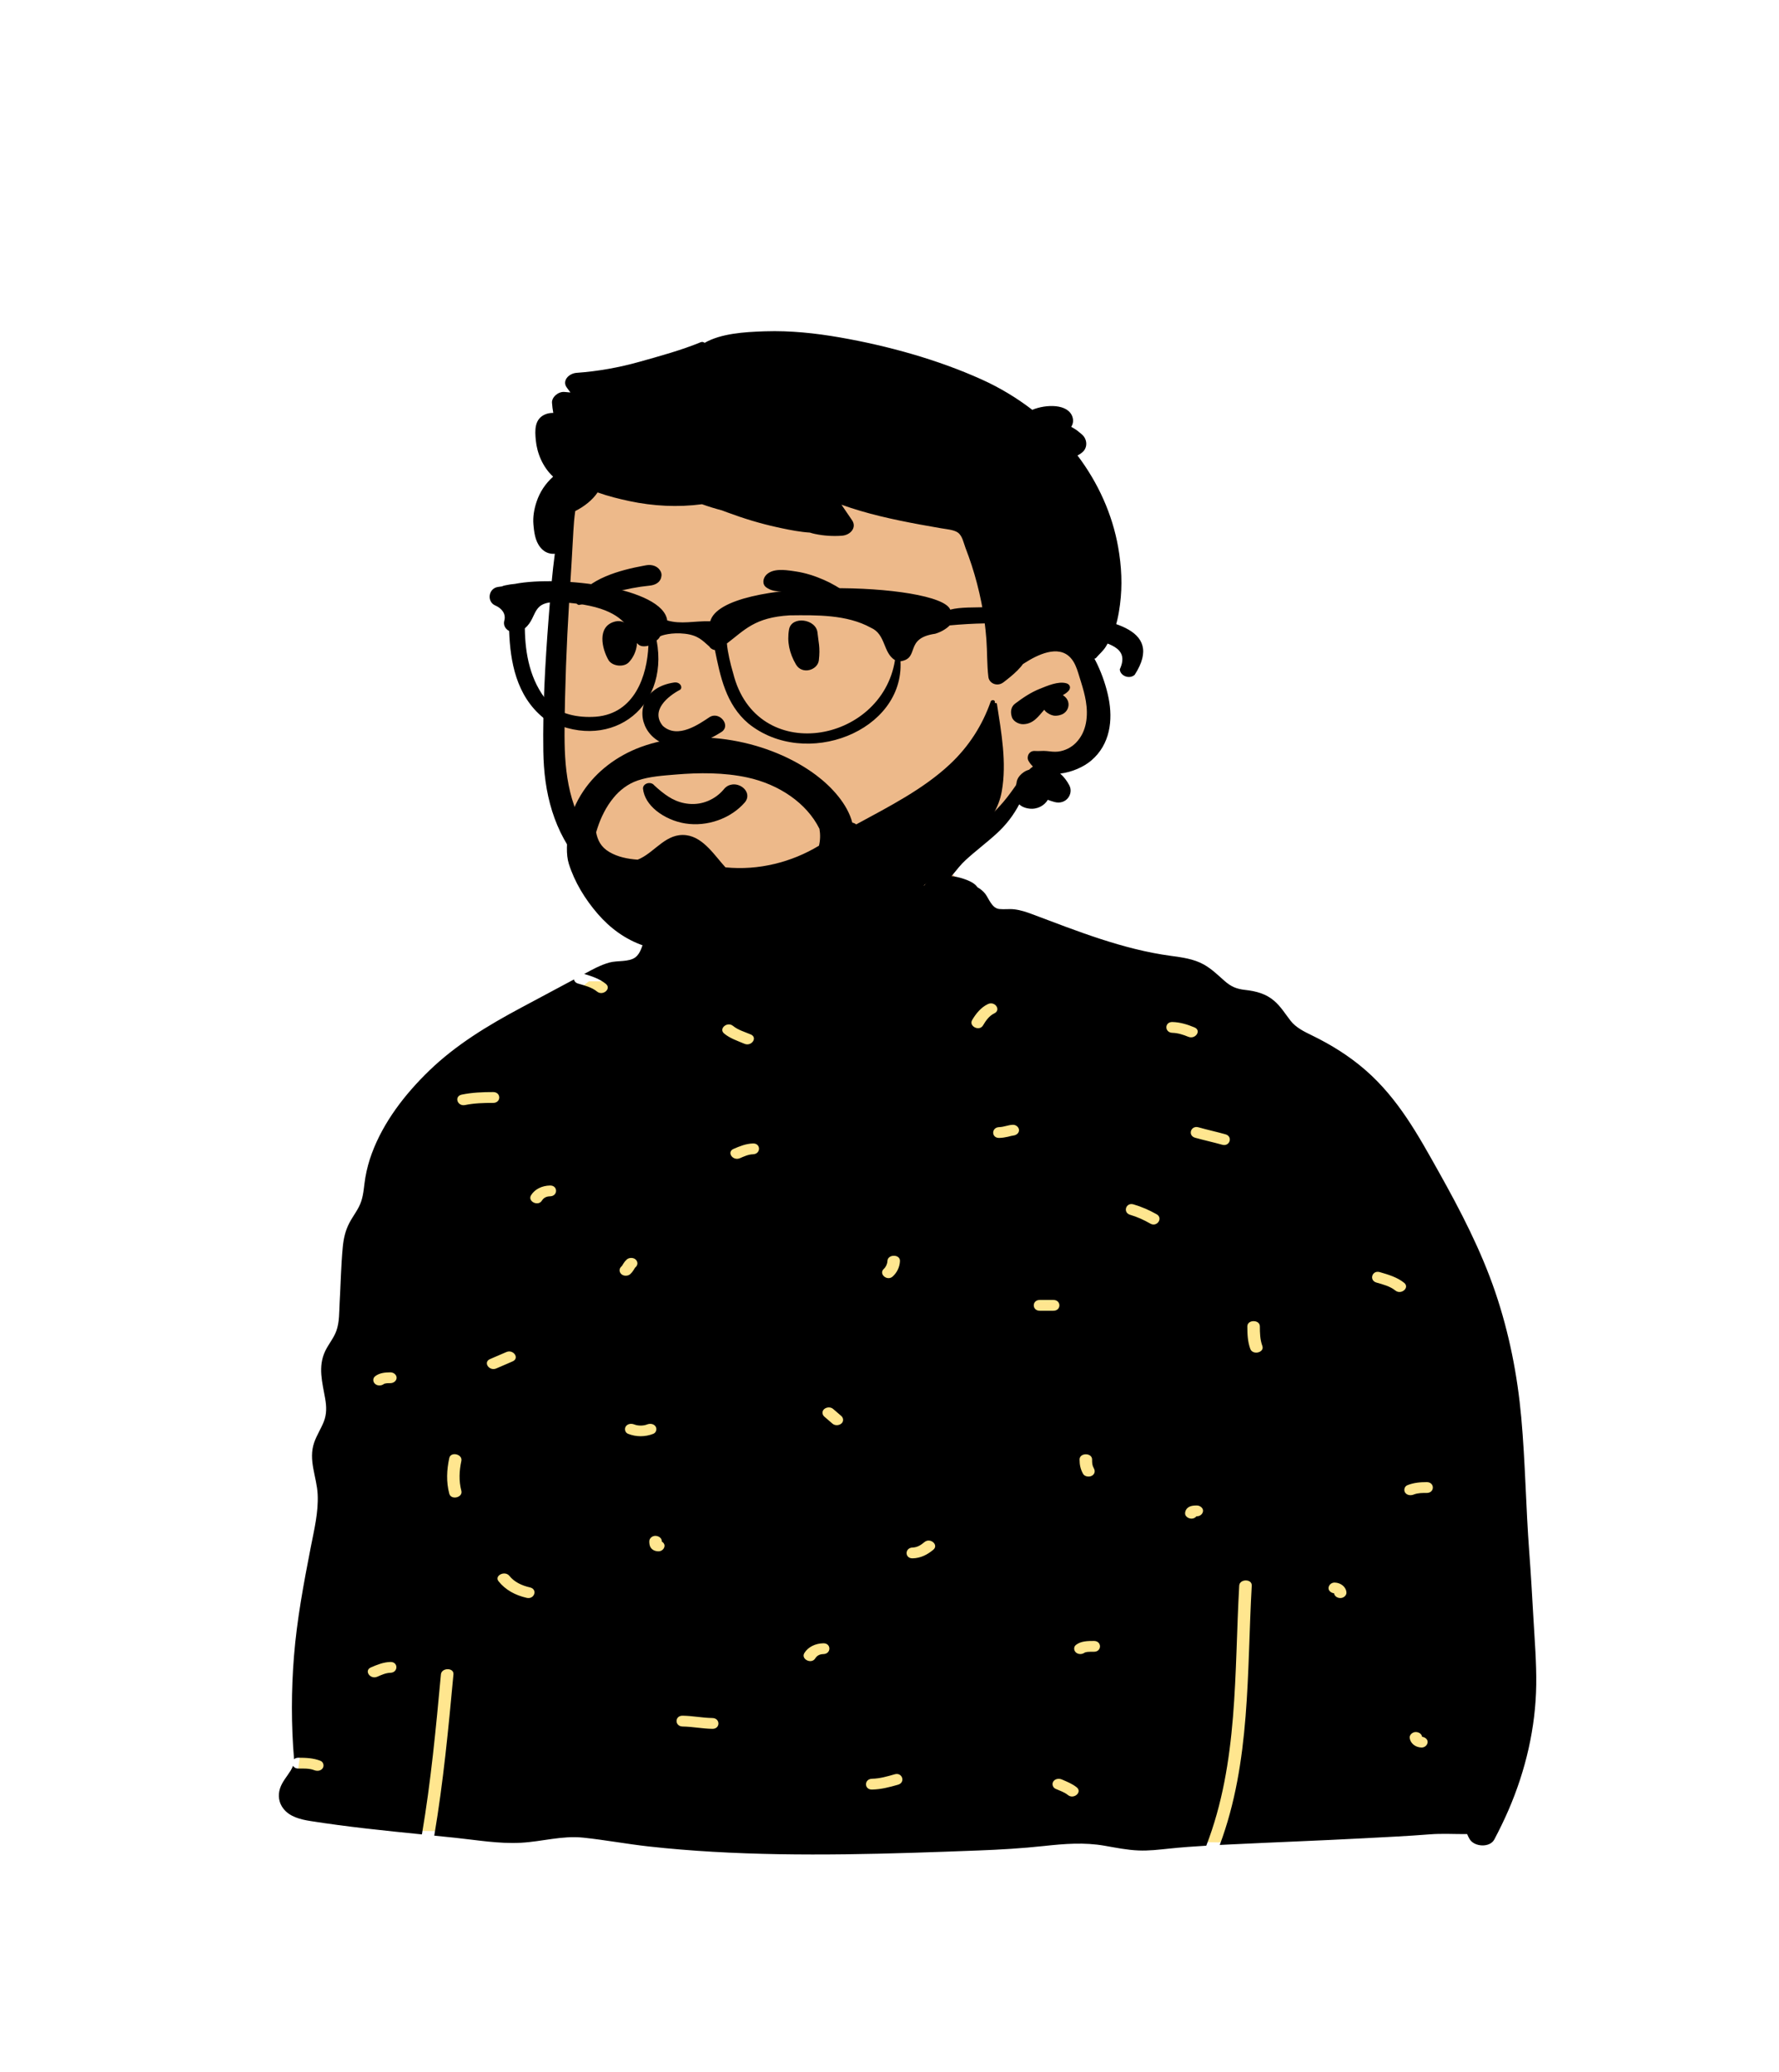 <svg width="91" height="106" viewBox="0 0 91 106" fill="none" xmlns="http://www.w3.org/2000/svg">
<path fill-rule="evenodd" clip-rule="evenodd" d="M32.605 49.111C34.089 48.178 34.825 46.652 35.378 46.392C35.786 46.201 35.778 44.883 36.594 44.416C37.69 43.789 41.181 43.324 42.452 43.236C43.671 43.153 45.791 43.328 46.935 43.714C48.842 44.356 49.603 45.582 50.443 47.161C50.443 47.161 31.586 49.751 32.605 49.111Z" fill="#EDB98A"/>
<path fill-rule="evenodd" clip-rule="evenodd" d="M60.276 50.2H30.127L19.692 58.213L15.06 91.894L21.648 93.665L62.354 94.252L75.067 91.15L75.86 67.705L60.276 50.2Z" fill="#FFE68F"/>
<path fill-rule="evenodd" clip-rule="evenodd" d="M19.299 85.776C19.509 85.685 19.728 85.582 19.968 85.575C20.38 85.562 20.38 85.009 19.968 85.021C19.608 85.032 19.292 85.162 18.976 85.298C18.606 85.457 18.931 85.934 19.299 85.776M19.968 70.205C19.687 70.206 19.403 70.236 19.188 70.406C19.059 70.507 19.069 70.695 19.188 70.797C19.314 70.906 19.513 70.898 19.641 70.797C19.599 70.83 19.64 70.797 19.655 70.79C19.659 70.788 19.661 70.787 19.662 70.786C19.665 70.786 19.668 70.785 19.674 70.784C19.707 70.777 19.74 70.77 19.774 70.764C19.775 70.766 19.846 70.76 19.862 70.76C19.898 70.759 19.933 70.758 19.968 70.758C20.142 70.758 20.288 70.632 20.288 70.482C20.288 70.332 20.141 70.205 19.968 70.205M22.981 76.41C23.073 76.758 23.691 76.61 23.599 76.263C23.466 75.759 23.49 75.243 23.599 74.737C23.674 74.389 23.056 74.241 22.981 74.59C22.85 75.197 22.821 75.806 22.981 76.41M23.79 56.53C24.268 56.432 24.74 56.421 25.228 56.421C25.641 56.42 25.64 55.867 25.228 55.867C24.683 55.867 24.152 55.888 23.62 55.997C23.218 56.079 23.39 56.612 23.79 56.53M25.39 70.004C25.666 69.884 25.943 69.765 26.22 69.645C26.59 69.486 26.265 69.009 25.897 69.168L25.066 69.526C24.697 69.686 25.022 70.163 25.39 70.004M25.505 80.897C25.856 81.334 26.35 81.606 26.942 81.741C27.342 81.832 27.511 81.299 27.113 81.208C26.689 81.111 26.312 80.934 26.058 80.618C25.825 80.327 25.269 80.604 25.505 80.897M27.719 61.421C27.814 61.268 27.957 61.203 28.135 61.2C28.547 61.192 28.547 60.639 28.135 60.647C27.73 60.655 27.359 60.83 27.166 61.142C26.971 61.456 27.525 61.735 27.719 61.421M31.784 65.181C31.899 65.289 32.122 65.287 32.237 65.181C32.308 65.117 32.367 65.045 32.414 64.966C32.432 64.936 32.449 64.906 32.468 64.876C32.477 64.864 32.487 64.851 32.496 64.838C32.5 64.836 32.507 64.829 32.514 64.823C32.637 64.71 32.634 64.545 32.514 64.432C32.399 64.324 32.176 64.326 32.061 64.432C31.99 64.496 31.931 64.568 31.884 64.647C31.866 64.677 31.849 64.707 31.83 64.737C31.821 64.749 31.811 64.762 31.801 64.775C31.798 64.777 31.791 64.784 31.784 64.79C31.661 64.903 31.664 65.068 31.784 65.181M32.126 73.349C32.543 73.514 33.001 73.514 33.418 73.349C33.576 73.287 33.614 73.09 33.533 72.971C33.44 72.833 33.252 72.81 33.095 72.872C32.905 72.947 32.638 72.946 32.449 72.872C32.291 72.809 32.105 72.832 32.011 72.971C31.93 73.091 31.968 73.287 32.126 73.349M33.264 79.131C33.336 79.278 33.491 79.355 33.672 79.361C33.851 79.367 33.984 79.23 33.992 79.085C33.997 78.991 33.938 78.911 33.854 78.861C33.854 78.856 33.854 78.851 33.854 78.846C33.853 78.691 33.707 78.576 33.533 78.569C33.36 78.562 33.213 78.701 33.213 78.846C33.213 78.943 33.22 79.04 33.264 79.131M34.917 88.323C35.429 88.33 35.928 88.435 36.44 88.442C36.853 88.448 36.852 87.895 36.44 87.889C35.929 87.882 35.429 87.776 34.917 87.769C34.504 87.764 34.505 88.317 34.917 88.323M37.044 52.874C37.343 53.121 37.713 53.242 38.078 53.396C38.447 53.551 38.772 53.074 38.401 52.918C38.092 52.788 37.75 52.691 37.497 52.483C37.198 52.238 36.745 52.629 37.044 52.874M37.848 59.25C38.058 59.16 38.277 59.056 38.516 59.049C38.928 59.037 38.929 58.484 38.516 58.496C38.157 58.507 37.841 58.636 37.524 58.773C37.155 58.932 37.48 59.409 37.848 59.25M41.7 84.84C41.795 84.687 41.938 84.622 42.115 84.618C42.528 84.61 42.528 84.057 42.115 84.065C41.711 84.073 41.34 84.249 41.147 84.561C40.952 84.875 41.505 85.154 41.7 84.84M43.034 72.828C43.162 72.727 43.153 72.54 43.034 72.437C42.896 72.318 42.757 72.198 42.619 72.079C42.492 71.969 42.294 71.977 42.166 72.079C42.038 72.18 42.047 72.367 42.166 72.47C42.304 72.589 42.443 72.709 42.581 72.828C42.708 72.938 42.906 72.93 43.034 72.828M44.607 91.549C45.069 91.539 45.503 91.425 45.938 91.3C46.328 91.188 46.16 90.654 45.768 90.766C45.389 90.875 45.009 90.987 44.607 90.995C44.195 91.004 44.194 91.557 44.607 91.549M46.683 79.72C47.101 79.71 47.447 79.526 47.74 79.28C48.037 79.032 47.583 78.641 47.287 78.889C47.12 79.03 46.926 79.161 46.683 79.167C46.271 79.177 46.271 79.73 46.683 79.72M45.394 64.508C45.389 64.655 45.317 64.813 45.211 64.91C44.928 65.168 45.38 65.56 45.664 65.301C45.898 65.087 46.025 64.8 46.035 64.508C46.047 64.151 45.406 64.153 45.394 64.508M50.282 52.46C50.416 52.233 50.592 51.968 50.859 51.842C51.222 51.672 50.898 51.195 50.536 51.365C50.172 51.535 49.912 51.87 49.729 52.181C49.541 52.498 50.094 52.777 50.282 52.46M51.113 58.213C51.261 58.209 51.409 58.187 51.552 58.154C51.614 58.139 51.674 58.123 51.736 58.108C51.762 58.102 51.873 58.09 51.805 58.093C51.978 58.085 52.125 57.973 52.125 57.817C52.125 57.673 51.978 57.532 51.805 57.54C51.567 57.551 51.351 57.654 51.113 57.66C50.701 57.67 50.7 58.223 51.113 58.213M53.189 67.055H53.881C54.294 67.055 54.294 66.501 53.881 66.501H53.189C52.776 66.501 52.777 67.055 53.189 67.055M53.996 91.511C54.206 91.601 54.454 91.687 54.624 91.826C54.923 92.071 55.377 91.68 55.077 91.435C54.86 91.258 54.584 91.147 54.32 91.033C54.164 90.966 53.974 90.996 53.881 91.132C53.798 91.255 53.842 91.444 53.996 91.511M55.543 84.522C55.57 84.515 55.598 84.511 55.625 84.507C55.734 84.495 55.848 84.499 55.958 84.499C56.371 84.499 56.37 83.946 55.958 83.946C55.633 83.946 55.294 83.95 55.039 84.147C54.909 84.246 54.922 84.436 55.039 84.537C55.166 84.647 55.363 84.637 55.492 84.537C55.478 84.548 55.525 84.526 55.543 84.522M55.957 75.122C55.864 74.956 55.863 74.848 55.863 74.664C55.862 74.307 55.222 74.308 55.222 74.664C55.222 74.931 55.268 75.159 55.404 75.401C55.48 75.536 55.702 75.571 55.842 75.5C56 75.421 56.033 75.256 55.957 75.122M57.81 62.146C58.182 62.255 58.514 62.409 58.841 62.596C59.187 62.793 59.507 62.313 59.165 62.118C58.791 61.906 58.405 61.737 57.981 61.612C57.589 61.497 57.422 62.032 57.81 62.146M59.972 52.836C60.248 52.843 60.533 52.934 60.779 53.037C61.149 53.192 61.473 52.715 61.102 52.56C60.751 52.412 60.366 52.292 59.972 52.283C59.559 52.273 59.56 52.826 59.972 52.836M60.941 77.689C61.049 77.693 61.142 77.642 61.2 77.569C61.206 77.569 61.212 77.569 61.218 77.569C61.397 77.569 61.53 77.442 61.538 77.293C61.546 77.143 61.385 77.016 61.218 77.016C61.105 77.016 60.992 77.022 60.887 77.06C60.718 77.122 60.627 77.256 60.62 77.412C60.614 77.567 60.773 77.682 60.941 77.689M62.517 58.561C62.91 58.672 63.077 58.138 62.687 58.028C62.229 57.899 61.761 57.799 61.303 57.669C60.909 57.559 60.742 58.093 61.133 58.203C61.59 58.332 62.059 58.432 62.517 58.561M63.954 69.002C64.076 69.342 64.694 69.196 64.572 68.855C64.454 68.526 64.445 68.195 64.445 67.853C64.445 67.497 63.804 67.497 63.804 67.853C63.804 68.242 63.819 68.628 63.954 69.002M68.239 81.508C68.262 81.645 68.388 81.745 68.554 81.751C68.723 81.757 68.881 81.619 68.874 81.474C68.863 81.196 68.6 80.969 68.277 80.959C68.098 80.953 67.964 81.09 67.957 81.235C67.949 81.377 68.086 81.487 68.239 81.508M70.407 65.611C70.745 65.708 71.107 65.801 71.373 66.018C71.673 66.262 72.126 65.871 71.826 65.626C71.476 65.341 71.025 65.207 70.577 65.077C70.184 64.964 70.018 65.499 70.407 65.611M71.876 76.357C71.969 76.494 72.158 76.519 72.315 76.456C72.525 76.372 72.757 76.374 72.984 76.374C73.397 76.374 73.396 75.821 72.984 75.821C72.634 75.821 72.311 75.85 71.991 75.978C71.834 76.042 71.795 76.237 71.876 76.357M72.707 89.398C72.886 89.404 73.02 89.267 73.027 89.121C73.034 88.98 72.898 88.87 72.745 88.849C72.722 88.712 72.596 88.612 72.43 88.606C72.261 88.599 72.103 88.738 72.109 88.882C72.121 89.161 72.384 89.388 72.707 89.398M14.324 91.489C14.432 91.151 14.682 90.878 14.87 90.574C14.933 90.471 14.955 90.408 14.989 90.332C15.036 90.413 15.126 90.473 15.261 90.473C15.522 90.473 15.826 90.459 16.069 90.555C16.227 90.617 16.413 90.595 16.507 90.456C16.588 90.336 16.549 90.139 16.392 90.077C16.034 89.936 15.65 89.92 15.261 89.92C15.166 89.92 15.093 89.951 15.042 89.996C14.893 88.243 14.897 86.488 15.037 84.733C15.187 82.858 15.532 81.02 15.892 79.169C16.067 78.272 16.293 77.365 16.249 76.451C16.205 75.543 15.754 74.697 16.074 73.786C16.202 73.421 16.422 73.086 16.564 72.725C16.717 72.337 16.703 71.953 16.634 71.551C16.49 70.731 16.253 69.921 16.633 69.121C16.801 68.767 17.074 68.45 17.205 68.084C17.368 67.628 17.346 67.124 17.373 66.652C17.428 65.699 17.443 64.74 17.534 63.789C17.575 63.363 17.664 62.959 17.867 62.569C18.061 62.193 18.351 61.85 18.479 61.451C18.608 61.059 18.619 60.644 18.688 60.243C18.76 59.818 18.873 59.4 19.025 58.992C19.613 57.412 20.69 55.994 21.963 54.764C23.316 53.456 24.934 52.471 26.65 51.554C27.553 51.071 28.456 50.589 29.358 50.106C29.377 50.197 29.444 50.28 29.572 50.317C29.911 50.415 30.273 50.507 30.538 50.724C30.838 50.968 31.292 50.578 30.991 50.333C30.678 50.077 30.284 49.943 29.883 49.825C30.294 49.601 30.709 49.369 31.173 49.24C31.579 49.127 32.178 49.226 32.508 48.968C32.766 48.766 32.848 48.39 32.947 48.115C33.072 47.774 33.179 47.413 33.337 47.081C33.444 46.855 33.6 46.637 33.797 46.461C33.884 46.173 34.042 45.911 34.323 45.751C35.056 45.332 35.958 45.748 36.281 46.346C36.547 46.345 36.828 46.395 37.088 46.409C37.621 46.438 38.156 46.452 38.69 46.45C39.736 46.447 40.782 46.389 41.818 46.269C43.672 46.055 45.47 45.623 47.293 45.286C47.303 45.265 47.315 45.244 47.33 45.224C47.722 44.655 48.7 44.751 49.316 44.966C49.581 45.058 49.85 45.174 50.001 45.39C50.161 45.483 50.3 45.597 50.392 45.717C50.583 45.963 50.73 46.461 51.117 46.503C51.372 46.53 51.63 46.487 51.889 46.519C52.213 46.558 52.503 46.656 52.801 46.768C55.077 47.621 57.428 48.569 59.897 48.899C60.476 48.977 61.066 49.057 61.569 49.337C61.978 49.564 62.293 49.877 62.63 50.174C62.959 50.463 63.23 50.591 63.698 50.642C64.267 50.705 64.76 50.841 65.175 51.198C65.521 51.494 65.746 51.873 66.016 52.218C66.292 52.569 66.697 52.767 67.116 52.971C68.109 53.453 69.033 54.036 69.838 54.735C71.534 56.209 72.561 58.104 73.596 59.95C74.715 61.947 75.761 63.968 76.487 66.101C77.198 68.194 77.621 70.348 77.817 72.522C78.023 74.803 78.052 77.093 78.223 79.376C78.309 80.516 78.374 81.658 78.439 82.799C78.503 83.926 78.597 85.055 78.582 86.183C78.553 88.365 78.048 90.553 77.164 92.596C76.944 93.104 76.7 93.605 76.439 94.099C76.211 94.532 75.43 94.484 75.185 94.099C75.129 94.01 75.085 93.919 75.048 93.826C74.407 93.831 73.76 93.788 73.123 93.84C71.998 93.93 70.871 93.981 69.743 94.041C67.511 94.16 65.276 94.24 63.043 94.35C62.826 94.361 62.61 94.371 62.393 94.382C63.984 90.132 63.778 85.537 64.03 81.116C64.05 80.76 63.409 80.762 63.389 81.116C63.136 85.555 63.351 90.163 61.704 94.42C61.065 94.457 60.427 94.503 59.791 94.57C59.276 94.623 58.76 94.686 58.241 94.664C57.652 94.64 57.077 94.523 56.502 94.422C55.459 94.239 54.453 94.322 53.406 94.435C52.285 94.556 51.16 94.623 50.032 94.665C45.516 94.836 40.969 94.992 36.454 94.731C35.362 94.668 34.272 94.579 33.186 94.459C32.068 94.335 30.962 94.127 29.844 94.009C28.743 93.893 27.73 94.212 26.641 94.27C25.531 94.331 24.391 94.131 23.291 94.016C22.933 93.978 22.573 93.942 22.214 93.906C22.677 91.169 22.94 88.412 23.195 85.656C23.228 85.301 22.587 85.304 22.554 85.656C22.301 88.391 22.044 91.127 21.582 93.842C19.677 93.651 17.771 93.457 15.886 93.159C15.35 93.075 14.816 92.937 14.495 92.524C14.257 92.218 14.209 91.842 14.324 91.489" fill="black"/>
<path fill-rule="evenodd" clip-rule="evenodd" d="M28.784 33.467C28.956 32.159 28.733 29.425 28.718 29.259C28.624 28.209 29.193 24.063 30.268 24.445C32.072 23.21 34.474 22.937 36.72 22.807C41.386 22.536 46.349 23.157 49.952 25.873C51.734 27.284 53.468 29.335 53.329 31.471C54.947 33.496 57.23 36.273 55.213 38.641C54.527 39.397 53.438 39.678 52.576 40.251C50.844 41.46 49.757 43.194 48.008 44.396C43.375 47.997 35.508 48.749 30.956 44.653C27.436 41.687 28.005 37.248 28.624 33.467C29.041 30.924 28.448 36.018 28.784 33.467Z" fill="#EDB98A"/>
<path fill-rule="evenodd" clip-rule="evenodd" d="M42.953 17.26C41.705 17.043 40.424 16.907 39.149 16.948L39.051 16.951C38.092 16.984 36.878 17.058 36.042 17.54C35.994 17.498 35.916 17.477 35.846 17.506C34.852 17.916 33.759 18.213 32.712 18.508C31.671 18.801 30.59 18.995 29.498 19.073C29.087 19.102 28.736 19.486 28.996 19.83C29.058 19.912 29.118 19.995 29.178 20.078C29.078 20.069 28.977 20.059 28.877 20.051C28.546 20.022 28.216 20.327 28.236 20.605C28.248 20.78 28.27 20.953 28.302 21.124C28.176 21.122 28.051 21.138 27.93 21.182C27.319 21.406 27.361 22.036 27.407 22.516C27.47 23.182 27.758 23.887 28.293 24.385C27.894 24.744 27.611 25.172 27.443 25.68C27.32 26.052 27.252 26.447 27.286 26.834L27.297 26.949C27.338 27.369 27.421 27.833 27.77 28.135C27.949 28.291 28.169 28.347 28.38 28.329C28.252 29.296 28.171 30.268 28.094 31.237L28.058 31.7C27.887 33.939 27.758 36.192 27.792 38.435C27.823 40.531 28.302 42.565 29.788 44.267C31.141 45.816 33.084 46.958 35.283 47.393C36.468 47.627 37.677 47.644 38.876 47.494C39.457 47.422 40.042 47.31 40.594 47.135C41.205 46.94 41.643 46.653 42.054 46.223C42.249 46.019 42.155 45.584 41.768 45.625C41.183 45.687 40.649 45.761 40.087 45.91L40.007 45.932C39.448 46.087 38.87 46.203 38.285 46.252C37.089 46.352 35.874 46.251 34.727 45.937C32.861 45.425 31.253 44.285 30.223 42.853C29 41.154 28.861 39.227 28.879 37.274C28.898 35.131 28.979 32.987 29.11 30.847L29.133 30.49C29.202 29.389 29.269 28.286 29.328 27.184C29.347 26.838 29.375 26.49 29.425 26.145C29.886 25.911 30.299 25.589 30.569 25.191C31.11 25.385 31.679 25.525 32.203 25.636C33.416 25.894 34.675 25.957 35.91 25.795C36.243 25.914 36.583 26.019 36.927 26.109C37.02 26.145 37.114 26.18 37.207 26.214C38.038 26.522 38.882 26.782 39.759 26.973L39.975 27.02C40.437 27.118 40.938 27.215 41.43 27.246C41.511 27.273 41.598 27.296 41.693 27.316C42.141 27.41 42.605 27.439 43.064 27.406C43.511 27.374 43.834 26.983 43.587 26.617C43.408 26.35 43.226 26.084 43.043 25.819C43.68 26.048 44.338 26.239 45.002 26.401C45.671 26.564 46.351 26.702 47.031 26.828C47.395 26.895 47.76 26.955 48.123 27.022C48.383 27.069 48.782 27.094 48.994 27.242C49.228 27.405 49.294 27.784 49.383 28.017C49.5 28.321 49.609 28.626 49.709 28.934C49.908 29.55 50.071 30.174 50.197 30.805C50.324 31.436 50.408 32.074 50.456 32.713C50.503 33.352 50.482 33.995 50.558 34.631C50.599 34.969 51.017 35.142 51.327 34.906C51.363 34.879 51.4 34.851 51.436 34.822L51.49 34.78C51.755 34.572 52.011 34.352 52.223 34.105C52.261 34.059 52.298 34.012 52.333 33.963C52.338 33.963 52.343 33.962 52.349 33.958L52.407 33.92C53.054 33.504 54.134 32.961 54.764 33.653C54.965 33.873 55.068 34.154 55.153 34.424L55.303 34.908C55.4 35.225 55.491 35.543 55.544 35.866C55.665 36.591 55.604 37.426 55.028 38.007C54.798 38.239 54.48 38.405 54.126 38.449C53.929 38.472 53.734 38.443 53.538 38.422C53.339 38.4 53.147 38.435 52.948 38.418C52.632 38.391 52.493 38.719 52.611 38.925C52.675 39.036 52.751 39.131 52.836 39.212C52.767 39.263 52.702 39.319 52.639 39.377C52.452 39.428 52.284 39.54 52.158 39.687C52.057 39.806 52.004 39.935 51.995 40.072C51.984 40.105 51.974 40.14 51.966 40.175L51.794 40.416C51.756 40.469 51.719 40.521 51.681 40.572C51.245 41.167 50.76 41.67 50.158 42.145C49.579 42.601 48.95 43.01 48.405 43.499L48.341 43.557C47.834 44.02 47.298 44.58 47.497 45.253C47.548 45.425 47.827 45.55 48.01 45.433C48.596 45.057 48.891 44.461 49.388 44.005C49.899 43.534 50.466 43.112 50.979 42.643C51.465 42.2 51.847 41.699 52.136 41.147C52.251 41.257 52.419 41.336 52.651 41.366C53.051 41.418 53.424 41.215 53.598 40.916C53.71 40.959 53.824 40.997 53.939 41.028C54.545 41.188 54.926 40.605 54.698 40.175C54.576 39.944 54.423 39.743 54.233 39.574C54.826 39.504 55.428 39.239 55.818 38.908C56.795 38.078 56.929 36.83 56.709 35.72C56.592 35.132 56.391 34.536 56.13 33.984C56.084 33.888 56.035 33.791 55.982 33.696C56.011 33.695 56.042 33.684 56.061 33.662C56.237 33.454 56.452 33.283 56.584 33.049C56.704 32.835 56.839 32.618 56.934 32.394C57.13 31.937 57.225 31.421 57.289 30.938C57.421 29.949 57.37 28.965 57.195 27.982C56.897 26.307 56.177 24.705 55.116 23.299C55.174 23.272 55.229 23.241 55.281 23.203L55.306 23.184L55.348 23.151C55.65 22.915 55.624 22.47 55.348 22.23L55.26 22.155C55.15 22.06 55.054 21.984 54.876 21.881C54.849 21.866 54.822 21.851 54.795 21.838C54.889 21.688 54.921 21.513 54.856 21.321C54.629 20.649 53.511 20.673 52.803 20.965C52.019 20.361 51.151 19.835 50.209 19.41C47.966 18.398 45.429 17.692 42.953 17.26ZM54.547 34.955C54.129 34.837 53.572 35.085 53.196 35.234C52.719 35.424 52.312 35.704 51.919 36C51.723 36.148 51.688 36.39 51.737 36.596C51.742 36.617 51.746 36.639 51.752 36.66C51.804 36.88 52.089 37.054 52.341 37.048C52.867 37.035 53.118 36.642 53.416 36.309C53.452 36.363 53.496 36.412 53.55 36.45L53.587 36.475C53.711 36.556 53.847 36.621 54.01 36.615C54.126 36.61 54.237 36.584 54.34 36.538C54.596 36.421 54.708 36.135 54.639 35.902C54.596 35.755 54.496 35.641 54.367 35.561L54.415 35.533C54.519 35.471 54.613 35.405 54.686 35.308L54.703 35.285H54.696C54.776 35.166 54.724 35.005 54.547 34.955Z" fill="black"/>
<path fill-rule="evenodd" clip-rule="evenodd" d="M36.721 41.966C37.26 41.777 37.74 41.46 38.092 41.056C38.214 40.916 38.245 40.767 38.22 40.632C38.191 40.479 38.087 40.341 37.944 40.248C37.801 40.155 37.622 40.109 37.449 40.133C37.299 40.153 37.149 40.224 37.031 40.371L37.006 40.401C36.797 40.645 36.525 40.845 36.215 40.974C35.916 41.098 35.582 41.156 35.236 41.122C34.577 41.058 34.123 40.751 33.641 40.333C33.581 40.28 33.521 40.226 33.461 40.171C33.423 40.121 33.37 40.088 33.311 40.072C33.246 40.053 33.173 40.054 33.106 40.074C33.041 40.094 32.983 40.131 32.944 40.18C32.907 40.227 32.886 40.285 32.892 40.352C32.937 40.784 33.199 41.17 33.571 41.474C33.985 41.811 34.533 42.044 35.049 42.125C35.617 42.215 36.197 42.151 36.721 41.966V41.966ZM34.781 35.29C34.176 35.607 33.254 36.347 33.905 37.134C34.671 37.828 35.774 37.032 36.317 36.672C36.821 36.394 37.387 37.111 36.92 37.436C32.993 39.946 31.399 35.373 34.475 34.916C34.813 34.866 34.939 35.191 34.781 35.29ZM41.818 32.37C41.751 31.654 40.488 31.491 40.362 32.2C40.25 32.835 40.382 33.418 40.713 33.989C41.03 34.535 41.825 34.281 41.885 33.784C41.966 33.117 41.86 32.816 41.818 32.37ZM32.2 32.053C32.024 31.854 31.77 31.718 31.465 31.795C30.513 32.035 30.794 33.202 31.128 33.77C31.31 34.078 31.897 34.156 32.162 33.885C32.595 33.442 32.802 32.558 32.252 32.121C32.237 32.099 32.221 32.076 32.2 32.053ZM40.727 29.237L40.576 29.214C40.111 29.145 39.533 29.078 39.203 29.401C39.029 29.572 38.969 29.89 39.203 30.054C39.616 30.342 40.072 30.231 40.567 30.255C40.975 30.275 41.366 30.334 41.759 30.43C42.62 30.643 43.322 31.031 44.058 31.457C44.154 31.512 44.253 31.406 44.207 31.328C43.782 30.61 42.959 30.02 42.135 29.661C41.695 29.469 41.213 29.31 40.727 29.237ZM33.068 28.915L32.953 28.936C31.701 29.162 30.073 29.613 29.48 30.675C29.457 30.825 29.481 30.857 29.5 30.878L29.507 30.886C29.523 30.903 29.536 30.928 29.611 30.949C29.632 30.944 29.653 30.94 29.675 30.935C29.947 30.873 30.162 30.789 30.37 30.701L30.596 30.605C30.858 30.494 31.122 30.387 31.402 30.308C32 30.14 32.615 30.021 33.239 29.958C33.374 29.944 33.505 29.905 33.608 29.837C33.705 29.773 33.78 29.684 33.814 29.566C33.858 29.414 33.845 29.298 33.75 29.16C33.679 29.057 33.577 28.985 33.459 28.944C33.34 28.902 33.203 28.892 33.068 28.915Z" fill="black"/>
<path fill-rule="evenodd" clip-rule="evenodd" d="M41.917 42.4C41.269 41.088 39.853 40.124 38.223 39.772C37.027 39.514 35.771 39.522 34.551 39.624C33.911 39.678 33.226 39.721 32.623 39.926C32.109 40.101 31.69 40.432 31.375 40.821C31 41.281 30.744 41.807 30.565 42.347C30.54 42.424 30.516 42.501 30.493 42.579C30.571 42.986 30.737 43.333 31.174 43.589C31.601 43.84 32.109 43.942 32.617 43.978C32.666 43.958 32.715 43.936 32.759 43.915C33.549 43.524 34.106 42.601 35.104 42.726C35.994 42.837 36.581 43.804 37.11 44.371C38.81 44.542 40.509 44.102 41.892 43.263C41.962 42.975 41.966 42.686 41.917 42.4M29.338 41.405C29.474 41.075 29.645 40.756 29.848 40.456C30.52 39.462 31.55 38.67 32.773 38.217C35.667 37.148 39.411 37.901 41.747 39.655C42.546 40.255 43.353 41.136 43.597 42.084C43.67 42.096 43.739 42.129 43.795 42.175C45.483 41.258 47.222 40.375 48.583 39.103C49.571 38.179 50.258 37.085 50.678 35.884C50.713 35.785 50.898 35.799 50.892 35.909C50.891 35.934 50.889 35.96 50.887 35.985C50.905 35.938 50.988 35.963 50.995 36.008C51.221 37.468 51.504 39.016 51.243 40.483C51.087 41.359 50.627 42 50.011 42.692C49.35 43.434 48.603 44.124 47.839 44.786C47.355 45.206 46.848 45.691 46.255 45.999C45.564 46.357 44.781 46.629 44.044 46.905C43.295 47.187 42.534 47.447 41.759 47.672C40.209 48.125 38.607 48.438 36.978 48.575C35.673 48.684 34.182 48.803 32.931 48.38C31.973 48.055 31.2 47.468 30.586 46.762C29.918 45.993 29.39 45.117 29.098 44.193C28.795 43.234 29.274 41.559 29.338 41.405" fill="black"/>
<path fill-rule="evenodd" clip-rule="evenodd" d="M28.026 35.908C28.566 36.534 29.566 36.733 30.488 36.664C32.477 36.499 33.103 34.549 33.168 33.033C31.834 33.357 33.281 31.064 28.721 30.811C27.114 30.696 27.557 31.534 26.847 32.146C26.862 33.431 27.109 34.827 28.026 35.908M37.501 34.432C38.675 39.179 45.105 38.05 45.781 33.771C45.157 33.391 45.322 32.452 44.547 32.112C43.318 31.435 41.783 31.464 40.388 31.48C38.606 31.586 38.098 32.223 37.182 32.919C37.226 33.383 37.353 33.934 37.501 34.432M25.479 30.025C25.545 30.016 25.611 30.007 25.677 29.998C25.728 29.973 25.789 29.954 25.859 29.942C26.02 29.907 26.179 29.883 26.338 29.87C28.624 29.426 33.911 30.057 34.13 31.74C34.858 31.95 35.487 31.762 36.331 31.781C36.973 29.464 48.074 29.791 48.608 31.188C48.61 31.187 48.612 31.187 48.614 31.186C49.127 31.049 49.884 31.082 50.471 31.061C51.725 31.038 52.98 31.134 54.206 31.363C56.503 31.678 59.638 32.047 58.041 34.523C58.041 34.523 58.04 34.524 58.04 34.524L58.04 34.524C57.764 34.767 57.297 34.571 57.28 34.241C57.817 33.069 56.604 32.928 55.67 32.59C53.348 31.87 50.983 31.77 48.581 31.993C48.4 32.177 48.126 32.337 47.836 32.421C46.23 32.651 47.077 33.679 46.062 33.829C46.248 37.413 41.206 39.37 38.285 37.014C37.118 36.029 36.84 34.571 36.57 33.257C36.427 33.229 36.336 33.162 36.283 33.072C35.939 32.776 35.723 32.502 35.043 32.421C34.363 32.34 33.839 32.503 33.769 32.553C33.751 32.584 33.731 32.615 33.709 32.646C33.678 32.692 33.636 32.729 33.588 32.759C34.259 36.328 31.049 38.586 27.808 36.734C26.4 35.591 26.102 33.84 26.043 32.278C25.852 32.178 25.732 31.985 25.798 31.743C25.889 31.409 25.675 31.12 25.335 30.975C24.893 30.786 24.971 30.098 25.479 30.025" fill="black"/>
</svg>
